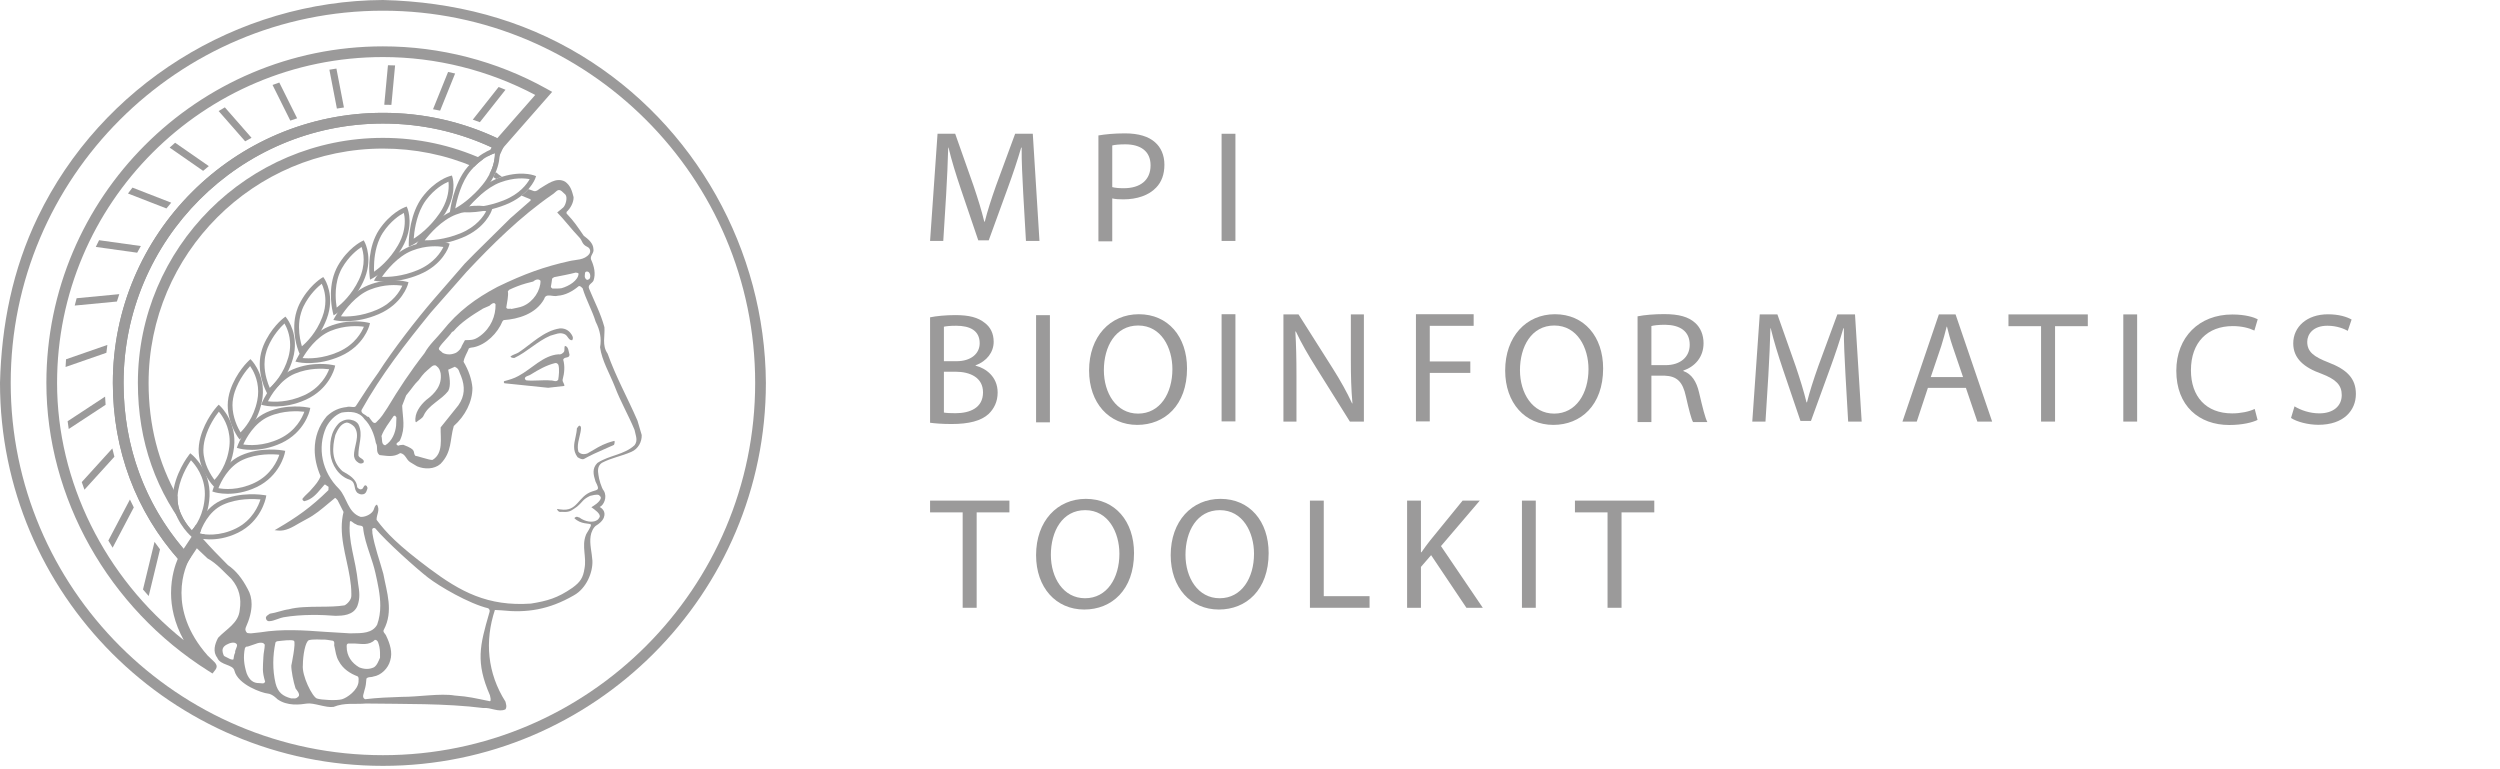 <?xml version="1.0" encoding="UTF-8"?>
<!DOCTYPE svg PUBLIC "-//W3C//DTD SVG 1.1//EN" "http://www.w3.org/Graphics/SVG/1.1/DTD/svg11.dtd">
<svg version="1.1" xmlns="http://www.w3.org/2000/svg" xmlns:xlink="http://www.w3.org/1999/xlink" x="0px" y="0px" width="283" height="87" viewBox="0, 0, 283, 87">
  <g id="Layer 1">
    <g opacity="0.5">
      <path d="M43.35,86.696 C67.253,86.696 86.698,67.25 86.698,43.347 C86.615,28.299 78.698,14.118 65.811,6.284 C58.958,2.119 51.328,0.202 43.36,0 L43.34,0 C26.831,0.093 11.469,9.662 4.281,24.571 C1.424,30.498 0.166,36.804 0,43.347 C0,67.25 19.446,86.696 43.35,86.696 z z M43.35,85.486 C20.114,85.486 1.213,66.582 1.213,43.347 C1.213,20.114 20.114,1.211 43.35,1.211 C66.583,1.211 85.485,20.114 85.485,43.347 C85.485,66.582 66.583,85.486 43.35,85.486 z" fill="#373535"/>
      <path d="M55.374,69.419 C54.322,73.068 53.821,74.95 55.463,78.71 C55.48,78.853 55.637,79.318 55.463,79.381 C53.647,79.015 53.164,78.86 51.458,78.732 C49.882,78.461 47.263,78.901 45.511,78.884 C44.142,78.931 42.755,78.977 41.321,79.153 C40.892,78.931 41.225,78.452 41.259,78.134 C41.417,77.639 41.433,77.385 41.482,76.812 C41.704,76.574 41.976,76.7 42.246,76.588 C43.169,76.446 43.951,75.634 44.173,74.772 C44.461,73.866 44.142,72.862 43.728,72 C43.648,71.746 43.298,71.554 43.441,71.301 C44.572,69.181 43.775,67.03 43.394,64.96 C42.995,63.492 42.39,61.869 42.149,60.321 C42.198,60.163 41.991,59.796 42.341,59.765 L42.47,59.796 C43.679,61.263 47.145,64.366 48.444,65.374 C49.742,66.382 53.095,68.337 55.277,68.862 C55.484,69.036 55.452,69.181 55.374,69.419 M39.244,73.18 C39.244,72.988 39.255,72.91 39.4,72.848 L40.188,72.848 C40.887,72.872 41.786,73.101 42.441,72.425 C42.817,72.438 42.851,72.886 42.95,73.231 C43.04,73.714 43.018,74.021 43.018,74.455 C42.861,74.799 42.686,75.322 42.33,75.54 C41.765,75.807 41.196,75.755 40.654,75.54 C39.832,75.054 39.233,74.278 39.244,73.18 M40.585,77.201 C40.484,78.151 39.291,78.989 38.707,79.158 C38.122,79.324 36.374,79.243 35.871,79.069 C35.37,78.896 34.143,76.5 34.285,75.255 C34.285,74.228 34.562,72.599 34.974,72.467 C35.386,72.338 36.476,72.405 36.476,72.405 C36.932,72.374 37.278,72.483 37.679,72.53 C37.963,72.639 37.763,72.997 37.864,73.2 C37.993,73.73 38.022,74.304 38.35,74.834 C38.81,75.723 39.654,76.253 40.484,76.564 C40.671,76.735 40.569,76.967 40.585,77.201 M33.782,78.846 C33.457,79.18 33.274,79.024 32.945,79.055 C32.008,78.801 31.454,78.394 31.188,77.332 C30.845,75.852 30.857,74.224 31.188,72.713 L31.34,72.594 C31.999,72.519 32.996,72.385 33.268,72.534 C33.537,72.684 32.976,75.346 32.976,75.346 C32.959,75.874 33.217,77.225 33.457,77.927 C33.508,78.031 34.047,78.572 33.782,78.846 M44.874,47.259 L44.841,48.168 C44.759,48.995 44.376,49.951 43.597,50.413 C43.131,50.303 43.298,49.743 43.183,49.362 C43.481,48.535 44.062,47.849 44.543,47.116 C44.608,47.068 44.675,47.037 44.741,47.068 z M51.635,39.928 C51.151,40.15 50.654,40.199 50.12,39.952 C49.984,39.767 49.543,39.618 49.717,39.346 C50.105,38.718 50.761,38.199 51.164,37.583 L51.351,37.483 C52.168,36.497 53.455,35.67 54.675,34.929 L55.413,34.609 C55.573,34.448 55.948,34.114 56.096,34.459 C56.122,35.744 55.579,37.117 54.355,38.026 C53.611,38.576 53.293,38.469 52.63,38.509 L52.289,39.126 C52.208,39.433 51.941,39.743 51.635,39.928 M48.985,52.048 C48.763,52.177 46.836,51.443 47.061,51.648 C46.604,51.153 47.35,50.987 45.651,50.349 L45.239,50.392 C45.186,50.441 45.037,50.516 44.884,50.305 C44.868,50.049 45.204,50.087 45.31,49.768 C45.919,48.399 45.584,47.339 45.525,45.921 L45.974,44.759 C46.827,43.73 46.826,43.583 47.404,43.025 C47.982,42.212 48.103,42.149 48.878,41.481 C49.005,41.372 49.239,41.286 49.39,41.415 C49.756,41.699 49.775,41.886 49.882,42.252 C50.064,43.607 49.246,44.536 48.257,45.269 C47.555,45.874 46.888,46.814 47.038,47.737 L47.099,47.801 C47.419,47.531 47.823,47.373 47.958,47.038 C48.492,45.845 49.931,45.302 50.737,44.267 C51.087,43.646 50.872,42.568 50.737,41.851 C50.733,41.871 51.792,41.351 51.505,41.537 C52.008,41.744 51.946,42.105 52.189,42.565 C52.661,43.762 52.62,44.841 51.89,45.876 L49.882,48.381 C49.851,49.657 50.203,51.3 48.985,52.048 M57.49,32.985 L57.628,32.809 C58.251,32.513 58.833,32.284 59.525,32.084 L60.355,31.868 C60.575,31.667 60.964,31.505 61.186,31.788 C61.199,32.863 60.395,34.154 59.206,34.65 C58.833,34.813 58.334,34.867 57.89,34.976 C57.779,34.88 57.418,35.083 57.31,34.813 C57.379,34.274 57.586,33.469 57.49,32.985 M65.496,30.975 C65.454,31.748 64.423,32.386 63.562,32.625 C63.194,32.682 62.855,32.661 62.531,32.661 C62.446,32.6 62.348,32.528 62.361,32.446 C62.417,32.079 62.475,31.865 62.501,31.534 L62.715,31.377 C63.476,31.224 64.407,31.06 65.171,30.856 C65.285,30.881 65.425,30.87 65.496,30.975 M40.923,46.422 C43.154,42.423 45.863,38.95 48.763,35.381 L52.825,30.763 C55.724,27.671 58.927,24.501 62.48,22.049 C62.924,21.793 63.121,21.269 63.582,21.637 L63.999,22.023 C64.281,22.34 64.036,23.244 63.748,23.498 C63.519,23.685 63.297,23.87 63.076,24.052 C63.769,24.739 64.768,26.043 65.589,26.887 C65.951,27.258 65.839,27.644 66.485,27.945 C66.808,28.096 66.899,28.447 66.707,28.75 C66.135,29.483 65.18,29.372 64.429,29.563 C61.643,30.184 59.388,30.981 56.305,32.477 C53.836,33.785 51.861,35.234 50.075,37.48 C49.392,38.324 48.626,38.963 48.054,39.981 C46.429,42.069 45.137,44.028 43.846,46.179 C43.385,46.857 43.234,47.192 42.588,47.805 C42.274,48.103 41.994,47.48 41.798,47.264 C41.775,47.24 41.762,47.212 41.746,47.188 C41.679,47.196 41.611,47.183 41.544,47.14 C41.37,46.917 40.827,46.821 40.923,46.422 M66.774,31.502 C66.685,31.595 66.574,31.712 66.424,31.672 C66.086,31.436 66.214,31.135 66.235,30.85 C66.305,30.781 66.315,30.741 66.424,30.741 C66.586,30.714 66.675,30.832 66.734,30.916 C66.834,31.102 66.845,31.311 66.774,31.502 M29.336,77.328 C28.684,77.343 28.225,76.987 27.922,76.217 C27.618,75.237 27.515,74.371 27.726,73.363 C27.793,73.235 27.938,73.153 28.031,73.195 L28.942,72.886 C29.248,72.762 29.497,72.719 29.788,72.788 L29.973,72.971 C29.959,73.502 29.828,73.894 29.815,74.386 C29.761,75.62 29.657,75.988 30.012,77.163 C29.882,77.473 29.619,77.323 29.336,77.328 M26.617,73.885 C26.475,74.142 26.495,74.313 26.43,74.621 C26.353,74.761 25.954,74.571 25.828,74.494 C25.333,74.226 25.366,74.361 25.224,73.904 C25.144,73.596 25.153,73.235 25.662,72.968 C25.981,72.788 26.617,72.572 26.825,72.968 C26.889,73.235 26.571,73.581 26.617,73.885 M72.162,47.617 C71.016,44.973 69.727,42.695 68.784,40.034 C68.117,39.079 68.499,38.059 68.42,37.039 C67.989,35.446 67.319,34.218 66.683,32.674 C66.506,32.229 67.002,32.099 67.177,31.783 C67.464,31.001 67.257,30.124 66.905,29.376 C66.764,28.947 67.273,28.644 67.177,28.198 C67.159,27.513 66.556,27.049 66.077,26.684 C65.36,25.649 65.027,25.106 64.133,24.166 L64.133,23.991 C64.579,23.594 64.946,22.908 64.93,22.318 C64.754,21.651 64.613,21.029 63.973,20.566 C62.955,19.992 61.921,20.884 61.108,21.347 C60.883,21.505 60.771,21.666 60.454,21.635 C60.247,21.561 60.033,21.485 59.817,21.407 C59.609,21.644 59.35,21.895 59.033,22.146 L60.023,22.548 C60.059,22.574 60.072,22.594 60.072,22.628 C60.072,22.646 60.067,22.677 60.062,22.703 C59.993,22.763 57.77,24.711 57.77,24.711 C57.763,24.716 53.765,28.668 53.765,28.668 C53.765,28.67 52.617,29.833 52.617,29.833 C52.612,29.84 49.058,33.934 49.058,33.934 C47.199,36.089 44.454,39.627 42.802,42.216 C41.942,43.401 41.085,44.716 40.286,45.961 C40.199,46.099 40.036,46.088 39.778,46.057 C39.602,46.037 39.422,46.019 39.259,46.075 L39.267,46.075 L39.231,46.084 C39.239,46.081 39.251,46.079 39.259,46.075 C38.355,46.174 37.699,46.476 36.996,47.111 C36.082,48.187 35.624,49.49 35.624,50.895 C35.624,51.86 35.844,52.879 36.288,53.902 C36.1,54.448 35.67,54.932 35.285,55.359 L35.072,55.6 L34.797,55.869 C34.62,56.038 34.417,56.229 34.27,56.416 L34.256,56.435 L34.247,56.457 C34.23,56.517 34.221,56.63 34.397,56.715 L34.439,56.737 L34.486,56.726 C35.328,56.526 35.857,55.893 36.372,55.281 C36.372,55.281 36.694,54.909 36.741,54.854 C36.817,54.84 36.879,54.883 36.991,54.977 C37.049,55.025 37.116,55.072 37.191,55.108 L37.191,55.15 C37.191,55.15 37.18,55.422 37.178,55.483 C35.185,57.451 33.562,58.563 31.44,59.81 L31.086,60.017 L31.495,60.059 C32.324,60.142 33.11,59.677 33.869,59.226 L34.782,58.723 C35.626,58.291 36.407,57.632 37.166,56.995 C37.166,56.995 37.852,56.425 37.926,56.366 C37.997,56.376 38.077,56.468 38.14,56.541 C38.14,56.541 38.184,56.59 38.213,56.621 C38.226,56.645 38.85,57.879 38.888,57.953 C38.745,58.538 38.682,59.124 38.682,59.709 C38.682,60.985 38.959,62.255 39.231,63.497 C39.497,64.721 39.773,65.986 39.773,67.228 C39.773,67.311 39.772,67.39 39.769,67.473 C39.769,67.856 39.348,68.366 38.999,68.526 C38.201,68.662 37.24,68.672 36.22,68.68 C34.971,68.691 33.678,68.703 32.684,68.972 C32.364,69.01 31.995,69.115 31.636,69.214 C31.284,69.313 30.921,69.415 30.583,69.462 L30.549,69.466 L30.512,69.495 L30.389,69.58 C30.275,69.651 30.136,69.737 30.101,69.905 C30.1,69.918 30.098,69.933 30.098,69.949 C30.098,70.045 30.142,70.149 30.213,70.223 C30.282,70.295 30.369,70.327 30.458,70.319 C30.759,70.319 31.095,70.197 31.422,70.078 C31.649,69.996 31.887,69.909 32.106,69.872 C34.181,69.517 36.456,69.588 37.997,69.713 C38.758,69.7 40.007,69.675 40.457,68.595 C40.62,68.157 40.675,67.749 40.675,67.357 C40.675,66.925 40.609,66.509 40.54,66.082 L40.404,65.031 C40.313,64.39 40.177,63.751 40.045,63.131 C39.812,62.032 39.571,60.901 39.571,59.756 C39.571,59.524 39.584,59.291 39.604,59.057 C39.627,59.028 39.651,58.993 39.68,58.988 C39.748,58.979 39.865,59.072 39.959,59.147 C40.065,59.231 40.174,59.311 40.294,59.342 C40.432,59.447 40.589,59.476 40.731,59.494 C40.929,59.52 41.037,59.545 41.099,59.698 C41.188,60.704 41.535,61.744 41.871,62.75 C42.103,63.443 42.343,64.161 42.497,64.86 C42.771,66.084 43.047,67.326 43.047,68.55 C43.047,69.279 42.949,70.003 42.693,70.713 C42.161,71.682 40.996,71.686 39.872,71.69 L39.535,71.69 L36.779,71.523 C34.414,71.351 31.97,71.176 29.463,71.581 C29.481,71.579 28.902,71.642 28.902,71.642 C28.592,71.688 28.301,71.726 27.987,71.653 C27.871,71.559 27.777,71.396 27.777,71.227 C27.777,71.173 27.787,71.118 27.809,71.064 C28.257,70.076 28.481,69.183 28.481,68.393 C28.481,67.752 28.334,67.179 28.04,66.676 C27.392,65.433 26.68,64.572 25.8,63.97 C24.724,62.894 23.804,61.939 22.986,61.01 C22.507,60.949 22.214,60.855 22.182,60.844 L22.076,60.807 L21.597,61.397 C22.218,61.987 22.792,62.577 23.494,63.214 C24.56,63.788 25.422,64.824 26.185,65.525 C27.11,66.607 27.332,67.754 27.141,69.029 C27.013,70.542 25.629,71.196 24.688,72.2 C24.307,72.917 24.066,73.776 24.591,74.447 C24.928,75.337 26.359,75.177 26.535,75.911 C26.929,77.53 29.737,78.465 30.285,78.504 C30.83,78.541 31.395,79.144 31.395,79.144 C32.511,79.957 33.976,79.762 34.746,79.643 C35.515,79.527 36.891,80.149 37.752,80.021 C39.041,79.511 40.095,79.75 41.433,79.639 C45.638,79.704 50.416,79.607 54.718,80.149 C55.515,80.052 56.469,80.674 57.221,80.294 C57.412,79.973 57.267,79.704 57.221,79.431 C55.165,76.199 54.857,72.57 56.022,69.048 L56.8,69.092 C59.588,69.396 62.126,69.035 64.96,67.393 C66.379,66.612 67.124,64.786 67.06,63.464 C67.012,62.604 66.715,61.589 66.859,60.68 C66.908,60.275 67.177,59.659 67.526,59.465 C67.676,59.382 68.197,59.028 68.361,58.575 C68.631,57.837 68.053,57.489 67.886,57.389 C68.336,57.205 68.773,56.285 68.359,55.568 C68.092,55.285 67.782,54.165 67.749,53.798 C67.654,53.273 67.638,52.732 68.132,52.395 C69.248,51.808 70.299,51.663 71.461,51.153 C72.258,50.819 72.672,49.991 72.641,49.242 z M71.83,50.399 C70.65,51.497 68.979,51.514 67.625,52.405 C67.003,53.025 67.161,53.731 67.414,54.513 C67.914,55.503 67.726,55.401 67.026,55.635 C65.392,56.179 65.411,57.967 63.445,57.667 C63.333,57.7 62.873,57.471 63.146,57.799 C63.357,58.051 63.445,57.899 63.861,57.95 C64.561,57.983 64.822,57.694 65.313,57.361 C66.015,56.771 65.931,56.549 66.794,56.134 C67,56.086 67.508,55.934 67.792,56.034 C67.984,56.211 67.989,56.215 68.02,56.373 C67.909,56.851 67.21,57.25 66.943,57.417 C67.31,57.685 67.998,58.14 67.886,58.522 C67.73,58.772 67.736,58.814 67.458,58.949 C67.071,59.138 66.293,59.109 65.56,58.567 C65.448,58.6 65.327,58.349 65.013,58.648 C65.726,59.382 66.727,59.216 66.876,59.365 C67.026,59.515 66.343,60.402 66.312,60.594 C65.832,61.867 66.42,63.04 66.164,64.363 C66.006,65.398 65.696,65.89 64.79,66.543 C63.128,67.694 61.963,68.027 60.097,68.327 C55.206,68.661 52.12,66.982 48.597,64.352 C45.075,61.721 43.728,60.321 42.628,58.841 C42.613,58.236 43.058,57.775 42.677,57.12 C42.359,57.232 42.39,57.646 42.198,57.886 C41.927,58.269 41.275,58.554 40.811,58.507 C39.362,58.013 39.282,56.309 38.375,55.337 C36.432,53.424 35.888,50.668 36.926,48.359 C37.291,47.641 37.944,46.957 38.678,46.702 C39.584,46.558 40.654,46.558 41.244,47.435 C41.942,48.103 42.375,49.188 42.548,50.143 C42.836,50.606 42.485,51.131 42.962,51.514 C43.79,51.592 44.507,51.799 45.304,51.291 C45.894,51.369 45.974,52.024 46.42,52.309 L47.217,52.788 C48.061,53.137 49.146,53.137 49.862,52.516 C51.2,51.146 50.908,49.738 51.369,48.225 C52.645,47.095 53.493,45.476 53.478,43.897 C53.397,42.927 53.048,41.922 52.474,40.952 C52.569,40.377 52.888,39.948 53.079,39.437 C53.24,39.342 53.447,39.342 53.621,39.31 C55.039,39.008 56.329,37.717 56.886,36.363 L57.014,36.236 C58.639,36.125 60.662,35.55 61.602,33.845 C61.794,33.112 62.622,33.653 63.131,33.479 C63.991,33.43 64.853,32.954 65.505,32.395 C65.696,32.331 65.839,32.54 65.953,32.633 C66.333,33.91 67.036,35.136 67.433,36.428 C67.927,37.399 68.104,38.322 67.927,39.31 C68.135,40.822 68.995,42.24 69.6,43.77 C70.205,45.38 71.145,47.005 71.83,48.662 C71.958,49.33 72.244,49.857 71.83,50.399" fill="#373535"/>
      <path d="M64.581,37.701 C64.804,37.988 64.948,38.242 64.772,38.514 C64.358,38.545 64.293,38.019 63.944,37.843 C63.371,37.558 62.86,37.861 62.288,38.004 C60.838,38.625 59.627,39.867 58.225,40.52 C58.051,40.52 57.89,40.504 57.779,40.377 C58.017,40.139 58.399,40.09 58.703,39.898 C60.154,38.943 61.555,37.447 63.371,37.176 C63.848,37.145 64.279,37.318 64.581,37.701" fill="#373535"/>
      <path d="M63.19,42.984 C62.965,43.316 62.608,43.027 62.295,43.067 C61.578,42.984 60.366,43.152 59.575,43.053 C59.456,42.984 59.366,42.86 59.44,42.748 C59.561,42.552 59.89,42.539 60.099,42.385 C60.965,41.844 61.875,41.33 62.861,41.095 C63.04,41.067 63.19,41.219 63.221,41.343 C63.339,41.802 63.265,42.539 63.19,42.984 M64.47,40.154 C64.358,39.803 64.374,39.231 63.944,39.151 C63.848,39.373 63.944,39.613 63.848,39.821 C63.722,39.979 63.499,40.17 63.243,40.106 C61.49,40.217 60.184,41.764 58.687,42.559 C58.178,42.846 57.603,43.006 57.063,43.149 C57.013,43.229 57.031,43.34 57.109,43.387 C58.768,43.563 60.407,43.723 62.05,43.897 L63.879,43.69 C63.929,43.452 63.642,43.245 63.689,42.973 C63.898,42.225 63.961,41.412 63.753,40.711 C63.898,40.331 64.439,40.615 64.47,40.154" fill="#373535"/>
      <path d="M65.396,48.367 C65.455,48.283 65.52,48.189 65.599,48.181 C65.704,48.22 65.759,48.269 65.772,48.46 C65.76,48.768 65.682,49.091 65.599,49.434 C65.504,49.824 65.407,50.222 65.407,50.612 C65.407,50.786 65.426,50.958 65.473,51.126 C65.703,51.413 66.059,51.478 66.486,51.332 C66.493,51.328 67.211,50.916 67.211,50.916 C67.835,50.542 68.425,50.19 69.517,49.912 C69.545,49.906 69.55,49.913 69.554,49.918 C69.572,49.939 69.579,49.979 69.579,50.031 C69.579,50.125 69.552,50.253 69.507,50.357 C69.465,50.375 68.455,50.826 68.455,50.826 C67.661,51.173 66.838,51.533 66.067,51.975 C65.839,52.022 65.628,51.898 65.425,51.78 L65.376,51.75 C65.082,51.349 64.988,50.96 64.988,50.572 C64.988,50.222 65.063,49.875 65.142,49.516 C65.215,49.183 65.288,48.837 65.306,48.477 C65.331,48.446 65.396,48.367 65.396,48.367" fill="#373535"/>
      <path d="M40.573,48.041 C41.148,49.218 40.542,50.334 40.573,51.56 C40.669,51.91 41.355,51.96 41.148,52.373 C40.987,52.485 40.764,52.516 40.589,52.389 C40.27,52.182 40.159,52.024 40.079,51.656 C39.999,50.574 40.86,49.314 40.094,48.295 C39.872,48.072 39.553,47.85 39.235,47.833 C38.549,47.96 38.199,48.693 37.961,49.235 C37.594,50.668 37.499,52.182 38.756,53.329 C39.491,53.758 40.382,54.222 40.43,55.145 C40.542,55.305 40.764,55.464 40.94,55.368 C41.163,55.352 41.194,54.716 41.513,55.018 L41.609,55.241 C41.528,55.495 41.45,55.942 41.036,55.958 C40.829,56.005 40.604,55.893 40.43,55.767 C39.983,55.305 40.335,54.604 39.585,54.302 C38.342,53.918 37.529,52.611 37.402,51.385 C37.322,50.207 37.371,48.916 38.391,47.881 C38.789,47.577 39.315,47.386 39.825,47.546 C40.112,47.593 40.446,47.801 40.573,48.041" fill="#373535"/>
      <path d="M25.223,57.144 C26.88,56.376 28.772,56.465 29.485,56.534 C29.282,57.191 28.594,58.896 26.71,59.821 C24.82,60.746 23.201,60.525 22.609,60.396 C22.827,59.742 23.56,57.917 25.223,57.144 M24.998,56.657 C22.729,57.71 22.037,60.411 22.008,60.525 L21.948,60.764 L22.182,60.844 C22.271,60.873 24.377,61.564 26.947,60.302 C29.539,59.03 30.07,56.465 30.093,56.356 L30.146,56.084 L29.871,56.04 C29.765,56.021 27.224,55.623 24.998,56.657" fill="#373535"/>
      <path d="M27.48,52.053 C29.13,51.308 30.931,51.404 31.621,51.477 C31.409,52.118 30.706,53.753 28.825,54.651 C26.95,55.547 25.342,55.378 24.728,55.262 C24.988,54.595 25.819,52.803 27.48,52.053 M27.259,51.564 C24.986,52.591 24.147,55.266 24.114,55.379 L24.036,55.636 L24.289,55.714 C24.378,55.743 26.478,56.369 29.057,55.135 C31.659,53.891 32.211,51.412 32.233,51.308 L32.289,51.036 L32.017,50.987 C31.915,50.969 29.494,50.555 27.259,51.564" fill="#373535"/>
      <path d="M30.427,47.152 C32.071,46.428 33.78,46.531 34.451,46.609 C34.228,47.235 33.509,48.796 31.63,49.67 C29.775,50.532 28.181,50.413 27.54,50.314 C27.847,49.634 28.769,47.88 30.427,47.152 M30.211,46.66 C27.936,47.659 26.95,50.309 26.909,50.423 L26.809,50.695 L27.088,50.772 C27.177,50.796 29.271,51.36 31.854,50.155 C34.468,48.94 35.041,46.548 35.065,46.446 L35.125,46.176 L34.853,46.123 C34.758,46.103 32.458,45.671 30.211,46.66" fill="#373535"/>
      <path d="M33.355,42.31 C34.993,41.611 36.613,41.717 37.258,41.797 C37.026,42.408 36.291,43.899 34.414,44.75 C32.58,45.58 30.997,45.509 30.333,45.425 C30.688,44.732 31.703,43.016 33.355,42.31 M33.143,41.816 C30.866,42.791 29.734,45.415 29.688,45.524 L29.565,45.814 L29.871,45.89 C29.957,45.912 32.046,46.413 34.637,45.238 C37.26,44.048 37.852,41.744 37.877,41.647 L37.944,41.377 L37.672,41.319 C37.581,41.299 35.404,40.851 33.143,41.816" fill="#373535"/>
      <path d="M37.407,37.465 C39.036,36.788 40.568,36.899 41.191,36.986 C40.949,37.578 40.199,38.999 38.326,39.825 C36.498,40.631 34.933,40.598 34.254,40.531 C34.662,39.827 35.762,38.148 37.407,37.465 M37.202,36.968 C34.918,37.917 33.645,40.517 33.591,40.626 L33.442,40.933 L33.773,41.005 C33.862,41.025 35.944,41.462 38.543,40.317 C41.177,39.155 41.789,36.937 41.813,36.843 L41.885,36.576 L41.615,36.511 C41.531,36.492 39.471,36.026 37.202,36.968" fill="#373535"/>
      <path d="M41.876,32.789 C43.494,32.137 44.94,32.251 45.539,32.341 C45.287,32.918 44.521,34.272 42.65,35.072 C40.84,35.849 39.291,35.856 38.594,35.806 C39.05,35.092 40.237,33.451 41.876,32.789 M41.675,32.292 C39.388,33.214 37.968,35.791 37.908,35.9 L37.734,36.222 L38.095,36.292 C38.182,36.307 40.26,36.683 42.862,35.565 C45.509,34.43 46.141,32.3 46.165,32.211 L46.242,31.945 L45.976,31.876 C45.894,31.856 43.955,31.373 41.675,32.292" fill="#373535"/>
      <path d="M46.647,28.372 C48.252,27.744 49.614,27.86 50.192,27.953 C49.926,28.512 49.145,29.799 47.28,30.576 C45.496,31.32 43.958,31.369 43.238,31.337 C43.751,30.612 45.021,29.009 46.647,28.372 M46.451,27.871 C44.16,28.769 42.597,31.32 42.532,31.429 L42.325,31.769 L42.72,31.832 C42.806,31.845 44.877,32.16 47.486,31.07 C50.142,29.964 50.794,27.922 50.822,27.836 L50.901,27.573 L50.639,27.5 C50.563,27.477 48.744,26.974 46.451,27.871" fill="#373535"/>
      <path d="M51.612,24.293 C53.202,23.69 54.482,23.808 55.034,23.906 C54.758,24.447 53.958,25.667 52.102,26.419 C50.332,27.134 48.813,27.219 48.078,27.206 C48.644,26.473 49.992,24.908 51.612,24.293 M51.42,23.792 C49.123,24.665 47.417,27.191 47.345,27.299 L47.105,27.659 L47.536,27.716 C47.622,27.726 49.686,27.976 52.302,26.916 C54.969,25.836 55.643,23.884 55.668,23.799 L55.753,23.542 L55.494,23.461 C55.423,23.438 53.725,22.917 51.42,23.792" fill="#373535"/>
      <path d="M56.652,20.639 C58.227,20.06 59.429,20.178 59.957,20.281 C59.667,20.802 58.854,21.96 57,22.687 C55.254,23.374 53.757,23.492 53.004,23.499 C53.622,22.759 55.042,21.234 56.652,20.639 M56.468,20.136 C54.166,20.985 52.318,23.49 52.239,23.596 L51.964,23.975 L52.429,24.021 C52.515,24.03 54.575,24.218 57.197,23.187 C59.874,22.136 60.567,20.27 60.596,20.189 L60.685,19.935 L60.431,19.846 C60.366,19.822 58.785,19.283 56.468,20.136" fill="#373535"/>
      <path d="M20.094,56.403 C20.094,56.32 20.096,56.241 20.101,56.159 C20.221,54.315 21.218,52.689 21.619,52.105 C22.084,52.583 23.191,53.927 23.191,55.909 C23.191,55.985 23.189,56.063 23.184,56.141 C23.093,58.254 22.118,59.578 21.717,60.037 C21.263,59.551 20.094,58.135 20.094,56.403 M21.37,51.528 C21.303,51.614 19.727,53.66 19.564,56.123 C19.402,58.63 21.452,60.545 21.541,60.624 L21.722,60.791 L21.904,60.624 C21.973,60.562 23.596,59.04 23.721,56.163 C23.848,53.266 21.837,51.559 21.752,51.488 L21.539,51.309 z" fill="#373535"/>
      <path d="M23.022,50.942 C23.022,50.784 23.031,50.621 23.051,50.459 C23.084,50.178 23.136,49.909 23.204,49.657 C23.596,48.201 24.409,47.063 24.774,46.602 C25.159,47.061 25.998,48.253 25.998,49.951 C25.998,50.151 25.985,50.358 25.961,50.573 C25.715,52.608 24.703,53.87 24.277,54.322 C23.899,53.821 23.022,52.5 23.022,50.942 M24.569,46.01 C24.515,46.07 23.233,47.484 22.686,49.517 C22.612,49.792 22.554,50.09 22.518,50.394 C22.223,52.826 23.979,54.818 24.055,54.903 L24.228,55.096 L24.429,54.928 C24.498,54.868 26.156,53.429 26.493,50.637 C26.831,47.814 25.028,46.07 24.952,45.997 L24.754,45.81 z" fill="#373535"/>
      <path d="M26.317,45.876 C26.317,45.625 26.337,45.364 26.386,45.103 C26.437,44.817 26.499,44.565 26.577,44.334 C27.063,42.9 27.925,41.862 28.314,41.441 C28.621,41.876 29.225,42.909 29.225,44.33 C29.225,44.65 29.194,44.99 29.12,45.349 C28.728,47.302 27.679,48.501 27.226,48.946 C26.927,48.441 26.317,47.248 26.317,45.876 M28.156,40.835 C28.099,40.889 26.753,42.143 26.07,44.161 C25.983,44.419 25.912,44.697 25.856,45.01 C25.429,47.362 26.891,49.431 26.954,49.519 L27.116,49.746 L27.337,49.572 C27.408,49.517 29.102,48.163 29.648,45.454 C30.201,42.708 28.604,40.927 28.535,40.854 L28.354,40.653 z" fill="#373535"/>
      <path d="M29.942,41.225 C29.942,40.856 29.979,40.471 30.073,40.088 C30.142,39.801 30.218,39.558 30.305,39.346 C30.884,37.939 31.79,37 32.203,36.619 C32.433,37.011 32.843,37.87 32.843,39.032 C32.843,39.469 32.785,39.95 32.638,40.46 C32.101,42.327 31.022,43.467 30.536,43.908 C30.323,43.423 29.942,42.399 29.942,41.225 M32.099,36 C32.04,36.046 30.632,37.14 29.808,39.143 C29.71,39.38 29.628,39.647 29.55,39.961 C28.997,42.234 30.158,44.376 30.206,44.467 L30.354,44.732 L30.599,44.554 C30.672,44.502 32.4,43.234 33.155,40.609 C33.92,37.944 32.533,36.124 32.473,36.049 L32.311,35.839 z" fill="#373535"/>
      <path d="M33.849,37.04 C33.849,36.516 33.911,35.955 34.083,35.404 C34.173,35.118 34.258,34.891 34.354,34.693 C35.034,33.306 35.984,32.46 36.418,32.121 C36.583,32.462 36.835,33.132 36.835,34.038 C36.835,34.586 36.744,35.216 36.481,35.904 C35.809,37.683 34.695,38.767 34.174,39.201 C34.045,38.767 33.849,37.968 33.849,37.04 M36.369,31.498 C36.307,31.536 34.844,32.469 33.874,34.457 C33.765,34.682 33.667,34.931 33.571,35.243 C32.889,37.438 33.751,39.652 33.789,39.745 L33.911,40.05 L34.188,39.87 C34.261,39.818 36.022,38.634 36.984,36.096 C37.964,33.51 36.788,31.656 36.737,31.578 L36.592,31.358 z" fill="#373535"/>
      <path d="M37.997,33.382 C37.997,32.671 38.088,31.836 38.391,31.044 C38.498,30.769 38.596,30.554 38.705,30.365 C39.48,29.002 40.471,28.25 40.929,27.954 C41.03,28.234 41.168,28.719 41.168,29.387 C41.168,30.024 41.041,30.808 40.626,31.676 C39.816,33.379 38.668,34.397 38.118,34.82 C38.062,34.491 37.997,33.982 37.997,33.382 M40.94,27.324 C40.875,27.354 39.36,28.127 38.237,30.1 C38.118,30.312 38.006,30.551 37.89,30.852 C37.08,32.967 37.65,35.25 37.674,35.345 L37.763,35.695 L38.073,35.508 C38.148,35.464 39.942,34.361 41.11,31.908 C42.301,29.405 41.339,27.517 41.296,27.439 L41.174,27.205 z" fill="#373535"/>
      <path d="M42.334,30.343 C42.334,29.503 42.437,28.181 42.978,27.008 C43.097,26.749 43.214,26.537 43.332,26.357 C44.208,25.019 45.239,24.356 45.716,24.102 C45.767,24.316 45.821,24.633 45.821,25.055 C45.821,25.76 45.663,26.715 45.05,27.771 C44.108,29.397 42.928,30.351 42.344,30.76 C42.339,30.638 42.334,30.502 42.334,30.343 M45.793,23.472 C45.725,23.498 44.163,24.113 42.882,26.061 C42.749,26.266 42.621,26.502 42.49,26.782 C41.553,28.817 41.829,31.168 41.842,31.266 L41.889,31.658 L42.236,31.469 C42.314,31.427 44.139,30.409 45.516,28.04 C46.916,25.623 46.168,23.703 46.137,23.622 L46.037,23.378 z" fill="#373535"/>
      <path d="M47.822,23.287 C47.951,23.048 48.081,22.846 48.217,22.663 C49.196,21.351 50.269,20.775 50.764,20.564 C50.779,20.688 50.792,20.84 50.792,21.034 C50.792,21.753 50.617,22.906 49.735,24.182 C48.664,25.729 47.45,26.626 46.832,27.021 C46.89,26.234 47.089,24.623 47.822,23.287 M50.901,19.938 C50.835,19.958 49.225,20.417 47.787,22.343 C47.635,22.543 47.493,22.77 47.351,23.028 C46.281,24.984 46.271,27.404 46.271,27.506 L46.273,27.935 L46.659,27.746 C46.738,27.706 48.598,26.771 50.176,24.487 C51.788,22.156 51.256,20.205 51.232,20.125 L51.158,19.869 z" fill="#373535"/>
      <path d="M53.313,19.281 C54.399,17.997 55.513,17.505 56.025,17.333 C56.028,17.346 56.028,17.353 56.028,17.369 C56.028,17.987 55.866,19.384 54.633,20.906 C53.44,22.381 52.186,23.22 51.536,23.597 C51.709,22.641 52.197,20.598 53.313,19.281 M56.225,16.721 C56.156,16.732 54.507,17.039 52.904,18.934 C51.309,20.816 50.935,23.926 50.919,24.057 L50.866,24.523 L51.293,24.333 C51.374,24.297 53.268,23.444 55.053,21.243 C56.868,18.998 56.55,17.021 56.537,16.94 L56.49,16.674 z" fill="#373535"/>
      <path d="M6.461,43.347 C6.461,23.008 23.008,6.459 43.35,6.459 C49.368,6.459 55.307,7.951 60.589,10.748 C59.817,11.629 56.762,15.114 56.292,15.647 C52.231,13.747 47.88,12.773 43.35,12.773 C26.491,12.773 12.773,26.488 12.773,43.347 C12.773,50.869 15.325,57.73 20.132,63.239 C19.856,63.877 19.363,65.278 19.363,67.132 C19.363,68.667 19.72,70.507 20.8,72.465 C11.873,65.354 6.461,54.543 6.461,43.347 M5.25,43.347 C5.25,56.33 12.277,68.82 23.589,75.947 L24.057,76.241 L24.394,75.802 C24.489,75.678 24.527,75.56 24.527,75.451 C24.527,75.173 24.289,74.954 24.155,74.829 L23.501,74.202 C21.169,71.554 20.544,69.043 20.544,67.112 C20.544,64.978 21.307,63.553 21.371,63.443 L21.579,63.067 L21.291,62.744 C16.512,57.412 13.987,50.705 13.987,43.347 C13.987,27.156 27.159,13.985 43.35,13.985 C47.851,13.985 52.171,14.976 56.187,16.93 L56.603,17.133 L62.506,10.4 L61.851,10.034 C56.225,6.902 49.826,5.248 43.35,5.248 C22.341,5.248 5.25,22.341 5.25,43.347" fill="#373535"/>
      <path d="M56.714,15.841 C52.532,13.804 48.036,12.773 43.349,12.773 C26.49,12.773 12.773,26.488 12.773,43.347 C12.773,51.009 15.407,57.996 20.39,63.552 L20.913,64.137 L23.238,60.623 L23.114,60.479 C22.906,60.454 22.734,60.424 22.609,60.396 C22.642,60.301 22.687,60.176 22.742,60.035 C22.56,59.817 22.376,59.599 22.202,59.378 C22.015,59.676 21.839,59.898 21.717,60.038 C21.263,59.552 20.094,58.135 20.094,56.404 C20.094,56.347 20.096,56.293 20.099,56.237 C17.923,52.409 16.821,48.093 16.821,43.347 C16.821,28.719 28.721,16.819 43.349,16.819 C46.941,16.819 50.403,17.518 53.66,18.899 C54.01,18.537 54.354,18.253 54.675,18.031 C51.108,16.431 47.306,15.607 43.349,15.607 C28.054,15.607 15.608,28.051 15.608,43.347 C15.608,49.98 17.678,55.811 21.732,60.701 C21.497,61.059 21.167,61.558 20.789,62.128 C16.349,56.897 13.987,50.432 13.987,43.347 C13.987,27.157 27.158,13.985 43.349,13.985 C47.651,13.985 51.78,14.899 55.644,16.685 C55.483,17.035 55.325,17.378 55.166,17.722 C55.52,17.522 55.82,17.402 56.024,17.332 C56.028,17.347 56.028,17.353 56.028,17.368 C56.028,17.82 55.939,18.685 55.414,19.711 L55.553,19.778 L57.249,16.1 z" fill="#373535"/>
      <path d="M56.444,9.848 L53.52,13.544 C53.788,13.637 54.055,13.732 54.32,13.832 L57.222,10.161 C56.964,10.054 56.703,9.95 56.444,9.848" fill="#373535"/>
      <path d="M50.722,8.145 L49.018,12.366 C49.286,12.415 49.554,12.467 49.822,12.524 L51.519,8.32 C51.254,8.258 50.987,8.201 50.722,8.145" fill="#373535"/>
      <path d="M43.917,7.385 L43.498,11.858 C43.767,11.859 44.037,11.863 44.306,11.872 L44.724,7.406 C44.454,7.396 44.186,7.389 43.917,7.385" fill="#373535"/>
      <path d="M37.286,7.89 L38.136,12.29 C38.401,12.246 38.666,12.205 38.933,12.167 L38.082,7.764 C37.816,7.803 37.55,7.845 37.286,7.89" fill="#373535"/>
      <path d="M30.852,9.617 L32.863,13.653 C33.119,13.563 33.376,13.476 33.634,13.392 L31.616,9.343 C31.36,9.432 31.105,9.523 30.852,9.617" fill="#373535"/>
      <path d="M24.749,12.569 L27.752,15.998 C27.99,15.862 28.23,15.729 28.472,15.599 L25.453,12.152 C25.216,12.288 24.982,12.427 24.749,12.569" fill="#373535"/>
      <path d="M19.203,16.707 L22.994,19.34 C23.207,19.16 23.422,18.982 23.639,18.806 L19.824,16.157 C19.615,16.337 19.408,16.521 19.203,16.707" fill="#373535"/>
      <path d="M14.486,21.903 L18.84,23.597 C19.019,23.377 19.199,23.16 19.382,22.944 L14.994,21.237 C14.822,21.457 14.653,21.678 14.486,21.903" fill="#373535"/>
      <path d="M10.843,27.952 L15.529,28.606 C15.664,28.352 15.802,28.1 15.944,27.851 L11.215,27.192 C11.088,27.444 10.964,27.697 10.843,27.952" fill="#373535"/>
      <path d="M8.457,34.59 L13.235,34.133 C13.32,33.853 13.409,33.575 13.503,33.298 L8.676,33.759 C8.6,34.035 8.527,34.312 8.457,34.59" fill="#373535"/>
      <path d="M7.422,41.542 L12.043,39.935 C12.076,39.638 12.112,39.34 12.153,39.045 L7.476,40.671 C7.455,40.961 7.436,41.251 7.422,41.542" fill="#373535"/>
      <path d="M7.78,48.563 L11.955,45.822 C11.932,45.514 11.91,45.207 11.896,44.897 L7.656,47.682 C7.693,47.976 7.735,48.27 7.78,48.563" fill="#373535"/>
      <path d="M9.56,55.434 L12.95,51.701 C12.866,51.391 12.79,51.076 12.715,50.761 L9.255,54.572 C9.353,54.861 9.455,55.147 9.56,55.434" fill="#373535"/>
      <path d="M12.749,61.999 L15.146,57.438 C14.996,57.141 14.846,56.845 14.707,56.543 L12.265,61.189 C12.422,61.461 12.584,61.731 12.749,61.999" fill="#373535"/>
      <path d="M16.833,67.47 L18.115,62.185 C17.903,61.905 17.694,61.624 17.492,61.339 L16.185,66.73 C16.398,66.98 16.614,67.226 16.833,67.47" fill="#373535"/>
      <path d="M55.844,20.043 C55.955,20.117 56.065,20.19 56.173,20.262 C56.271,20.219 56.367,20.173 56.468,20.136 C56.586,20.093 56.701,20.055 56.816,20.018 C56.568,19.855 56.337,19.672 56.114,19.478 C56.038,19.661 55.947,19.85 55.844,20.043" fill="#373535"/>
    </g>
    <path d="M209.212,47.723 L210.742,47.723 L209.986,35.591 L207.988,35.591 L205.828,41.459 C205.288,42.989 204.856,44.321 204.55,45.545 L204.496,45.545 C204.19,44.285 203.776,42.953 203.272,41.459 L201.202,35.591 L199.204,35.591 L198.358,47.723 L199.852,47.723 L200.176,42.521 C200.284,40.703 200.374,38.669 200.41,37.157 L200.446,37.157 C200.788,38.597 201.274,40.163 201.85,41.873 L203.812,47.651 L205,47.651 L207.142,41.765 C207.754,40.091 208.258,38.579 208.672,37.157 L208.726,37.157 C208.708,38.669 208.816,40.703 208.906,42.395 z" fill="#9B9A9A"/>
    <path d="M108.974,68.801 L110.558,68.801 L110.558,58.001 L114.266,58.001 L114.266,56.669 L105.284,56.669 L105.284,58.001 L108.974,58.001 z" fill="#9B9A9A"/>
    <path d="M122.918,56.471 C119.678,56.471 117.284,58.991 117.284,62.843 C117.284,66.515 119.534,68.999 122.738,68.999 C125.834,68.999 128.372,66.785 128.372,62.609 C128.372,59.009 126.23,56.471 122.918,56.471 z M122.846,57.749 C125.456,57.749 126.716,60.269 126.716,62.681 C126.716,65.435 125.312,67.721 122.828,67.721 C120.362,67.721 118.958,65.399 118.958,62.807 C118.958,60.143 120.254,57.749 122.846,57.749 z" fill="#9B9A9A"/>
    <path d="M138.157,56.471 C134.917,56.471 132.523,58.991 132.523,62.843 C132.523,66.515 134.773,68.999 137.977,68.999 C141.073,68.999 143.611,66.785 143.611,62.609 C143.611,59.009 141.469,56.471 138.157,56.471 z M138.085,57.749 C140.695,57.749 141.955,60.269 141.955,62.681 C141.955,65.435 140.551,67.721 138.067,67.721 C135.601,67.721 134.197,65.399 134.197,62.807 C134.197,60.143 135.493,57.749 138.085,57.749 z" fill="#9B9A9A"/>
    <path d="M148.284,68.801 L155.034,68.801 L155.034,67.487 L149.85,67.487 L149.85,56.669 L148.284,56.669 z" fill="#9B9A9A"/>
    <path d="M159.284,68.801 L160.85,68.801 L160.85,64.175 L162.002,62.843 L165.998,68.801 L167.852,68.801 L163.118,61.817 L167.51,56.669 L165.566,56.669 L161.858,61.223 C161.552,61.619 161.228,62.051 160.904,62.519 L160.85,62.519 L160.85,56.669 L159.284,56.669 z" fill="#9B9A9A"/>
    <path d="M172.284,56.669 L172.284,68.801 L173.85,68.801 L173.85,56.669 z" fill="#9B9A9A"/>
    <path d="M181.974,68.801 L183.558,68.801 L183.558,58.001 L187.266,58.001 L187.266,56.669 L178.284,56.669 L178.284,58.001 L181.974,58.001 z" fill="#9B9A9A"/>
    <path d="M105.284,47.855 C105.806,47.927 106.634,47.999 107.714,47.999 C109.694,47.999 111.062,47.639 111.908,46.865 C112.52,46.271 112.934,45.479 112.934,44.435 C112.934,42.635 111.584,41.681 110.432,41.393 L110.432,41.357 C111.71,40.889 112.484,39.863 112.484,38.693 C112.484,37.739 112.106,37.019 111.476,36.551 C110.72,35.939 109.712,35.669 108.146,35.669 C107.048,35.669 105.968,35.777 105.284,35.921 z M106.85,36.983 C107.102,36.929 107.516,36.875 108.236,36.875 C109.82,36.875 110.9,37.433 110.9,38.855 C110.9,40.025 109.928,40.889 108.272,40.889 L106.85,40.889 z M106.85,42.077 L108.146,42.077 C109.856,42.077 111.278,42.761 111.278,44.417 C111.278,46.181 109.784,46.775 108.164,46.775 C107.606,46.775 107.156,46.757 106.85,46.703 z" fill="#9B9A9A"/>
    <path d="M117.284,35.677 L117.284,47.809 L118.85,47.809 L118.85,35.677 z" fill="#9B9A9A"/>
    <path d="M128.918,35.57 C125.678,35.57 123.284,38.09 123.284,41.942 C123.284,45.614 125.534,48.098 128.738,48.098 C131.834,48.098 134.372,45.884 134.372,41.708 C134.372,38.108 132.23,35.57 128.918,35.57 z M128.846,36.848 C131.456,36.848 132.716,39.368 132.716,41.78 C132.716,44.534 131.312,46.82 128.828,46.82 C126.362,46.82 124.958,44.498 124.958,41.906 C124.958,39.242 126.254,36.848 128.846,36.848 z" fill="#9B9A9A"/>
    <path d="M138.284,35.57 L138.284,47.702 L139.85,47.702 L139.85,35.57 z" fill="#9B9A9A"/>
    <path d="M146.76,47.724 L146.76,42.54 C146.76,40.524 146.724,39.066 146.634,37.536 L146.688,37.518 C147.3,38.832 148.11,40.218 148.956,41.568 L152.808,47.724 L154.392,47.724 L154.392,35.592 L152.916,35.592 L152.916,40.668 C152.916,42.558 152.952,44.034 153.096,45.654 L153.06,45.672 C152.484,44.43 151.782,43.152 150.882,41.73 L146.994,35.592 L145.284,35.592 L145.284,47.724 z" fill="#9B9A9A"/>
    <path d="M160.284,47.702 L161.85,47.702 L161.85,42.212 L166.44,42.212 L166.44,40.916 L161.85,40.916 L161.85,36.884 L166.818,36.884 L166.818,35.57 L160.284,35.57 z" fill="#9B9A9A"/>
    <path d="M176.02,35.57 C172.78,35.57 170.386,38.09 170.386,41.942 C170.386,45.614 172.636,48.098 175.84,48.098 C178.936,48.098 181.474,45.884 181.474,41.708 C181.474,38.108 179.332,35.57 176.02,35.57 z M175.948,36.848 C178.558,36.848 179.818,39.368 179.818,41.78 C179.818,44.534 178.414,46.82 175.93,46.82 C173.464,46.82 172.06,44.498 172.06,41.906 C172.06,39.242 173.356,36.848 175.948,36.848 z" fill="#9B9A9A"/>
    <path d="M185.372,47.779 L186.938,47.779 L186.938,42.523 L188.414,42.523 C189.836,42.577 190.484,43.207 190.844,44.881 C191.186,46.393 191.456,47.437 191.654,47.779 L193.274,47.779 C193.022,47.311 192.734,46.141 192.338,44.449 C192.05,43.189 191.492,42.325 190.556,42.001 L190.556,41.947 C191.834,41.515 192.842,40.453 192.842,38.851 C192.842,37.915 192.5,37.087 191.888,36.547 C191.132,35.863 190.052,35.557 188.378,35.557 C187.298,35.557 186.164,35.647 185.372,35.809 z M186.938,36.907 C187.19,36.835 187.73,36.763 188.486,36.763 C190.142,36.781 191.276,37.465 191.276,39.031 C191.276,40.417 190.214,41.335 188.54,41.335 L186.938,41.335 z" fill="#9B9A9A"/>
    <path d="M222.54,43.907 L223.836,47.723 L225.51,47.723 L221.37,35.591 L219.48,35.591 L215.358,47.723 L216.978,47.723 L218.238,43.907 z M218.562,42.683 L219.75,39.173 C219.984,38.435 220.182,37.697 220.362,36.977 L220.398,36.977 C220.578,37.679 220.758,38.399 221.028,39.191 L222.216,42.683 z" fill="#9B9A9A"/>
    <path d="M231.048,47.723 L232.632,47.723 L232.632,36.923 L236.34,36.923 L236.34,35.591 L227.358,35.591 L227.358,36.923 L231.048,36.923 z" fill="#9B9A9A"/>
    <path d="M240.358,35.591 L240.358,47.723 L241.924,47.723 L241.924,35.591 z" fill="#9B9A9A"/>
    <path d="M255.232,46.292 C254.602,46.598 253.63,46.796 252.676,46.796 C249.724,46.796 248.014,44.888 248.014,41.918 C248.014,38.732 249.904,36.914 252.748,36.914 C253.756,36.914 254.602,37.13 255.196,37.418 L255.574,36.14 C255.16,35.924 254.206,35.6 252.694,35.6 C248.932,35.6 246.358,38.174 246.358,41.972 C246.358,45.95 248.932,48.11 252.352,48.11 C253.828,48.11 254.98,47.822 255.556,47.534 z" fill="#9B9A9A"/>
    <path d="M259.343,47.314 C259.991,47.746 261.269,48.088 262.439,48.088 C265.301,48.088 266.687,46.468 266.687,44.596 C266.687,42.814 265.643,41.824 263.591,41.032 C261.917,40.384 261.179,39.826 261.179,38.692 C261.179,37.864 261.809,36.874 263.465,36.874 C264.563,36.874 265.373,37.234 265.769,37.45 L266.201,36.172 C265.661,35.866 264.761,35.578 263.519,35.578 C261.161,35.578 259.595,36.982 259.595,38.872 C259.595,40.582 260.819,41.608 262.799,42.31 C264.437,42.94 265.085,43.588 265.085,44.722 C265.085,45.946 264.149,46.792 262.547,46.792 C261.467,46.792 260.441,46.432 259.739,46 z" fill="#9B9A9A"/>
    <path d="M116.138,27.274 L117.668,27.274 L116.912,15.142 L114.914,15.142 L112.754,21.01 C112.214,22.54 111.782,23.872 111.476,25.096 L111.422,25.096 C111.116,23.836 110.702,22.504 110.198,21.01 L108.128,15.142 L106.13,15.142 L105.284,27.274 L106.778,27.274 L107.102,22.072 C107.21,20.254 107.3,18.22 107.336,16.708 L107.372,16.708 C107.714,18.148 108.2,19.714 108.776,21.424 L110.738,27.202 L111.926,27.202 L114.068,21.316 C114.68,19.642 115.184,18.13 115.598,16.708 L115.652,16.708 C115.634,18.22 115.742,20.254 115.832,21.946 z" fill="#9B9A9A"/>
    <path d="M138.284,15.142 L138.284,27.274 L139.85,27.274 L139.85,15.142 z" fill="#9B9A9A"/>
    <path d="M124.341,27.319 L125.907,27.319 L125.907,22.459 C126.267,22.549 126.699,22.567 127.167,22.567 C128.697,22.567 130.047,22.117 130.875,21.235 C131.487,20.605 131.811,19.741 131.811,18.643 C131.811,17.563 131.415,16.681 130.749,16.105 C130.029,15.457 128.895,15.097 127.347,15.097 C126.087,15.097 125.097,15.205 124.341,15.331 z M125.907,16.465 C126.177,16.393 126.699,16.339 127.383,16.339 C129.111,16.339 130.245,17.113 130.245,18.715 C130.245,20.389 129.093,21.307 127.203,21.307 C126.681,21.307 126.249,21.271 125.907,21.181 z" fill="#9B9A9A"/>
  </g>
  <defs/>
</svg>